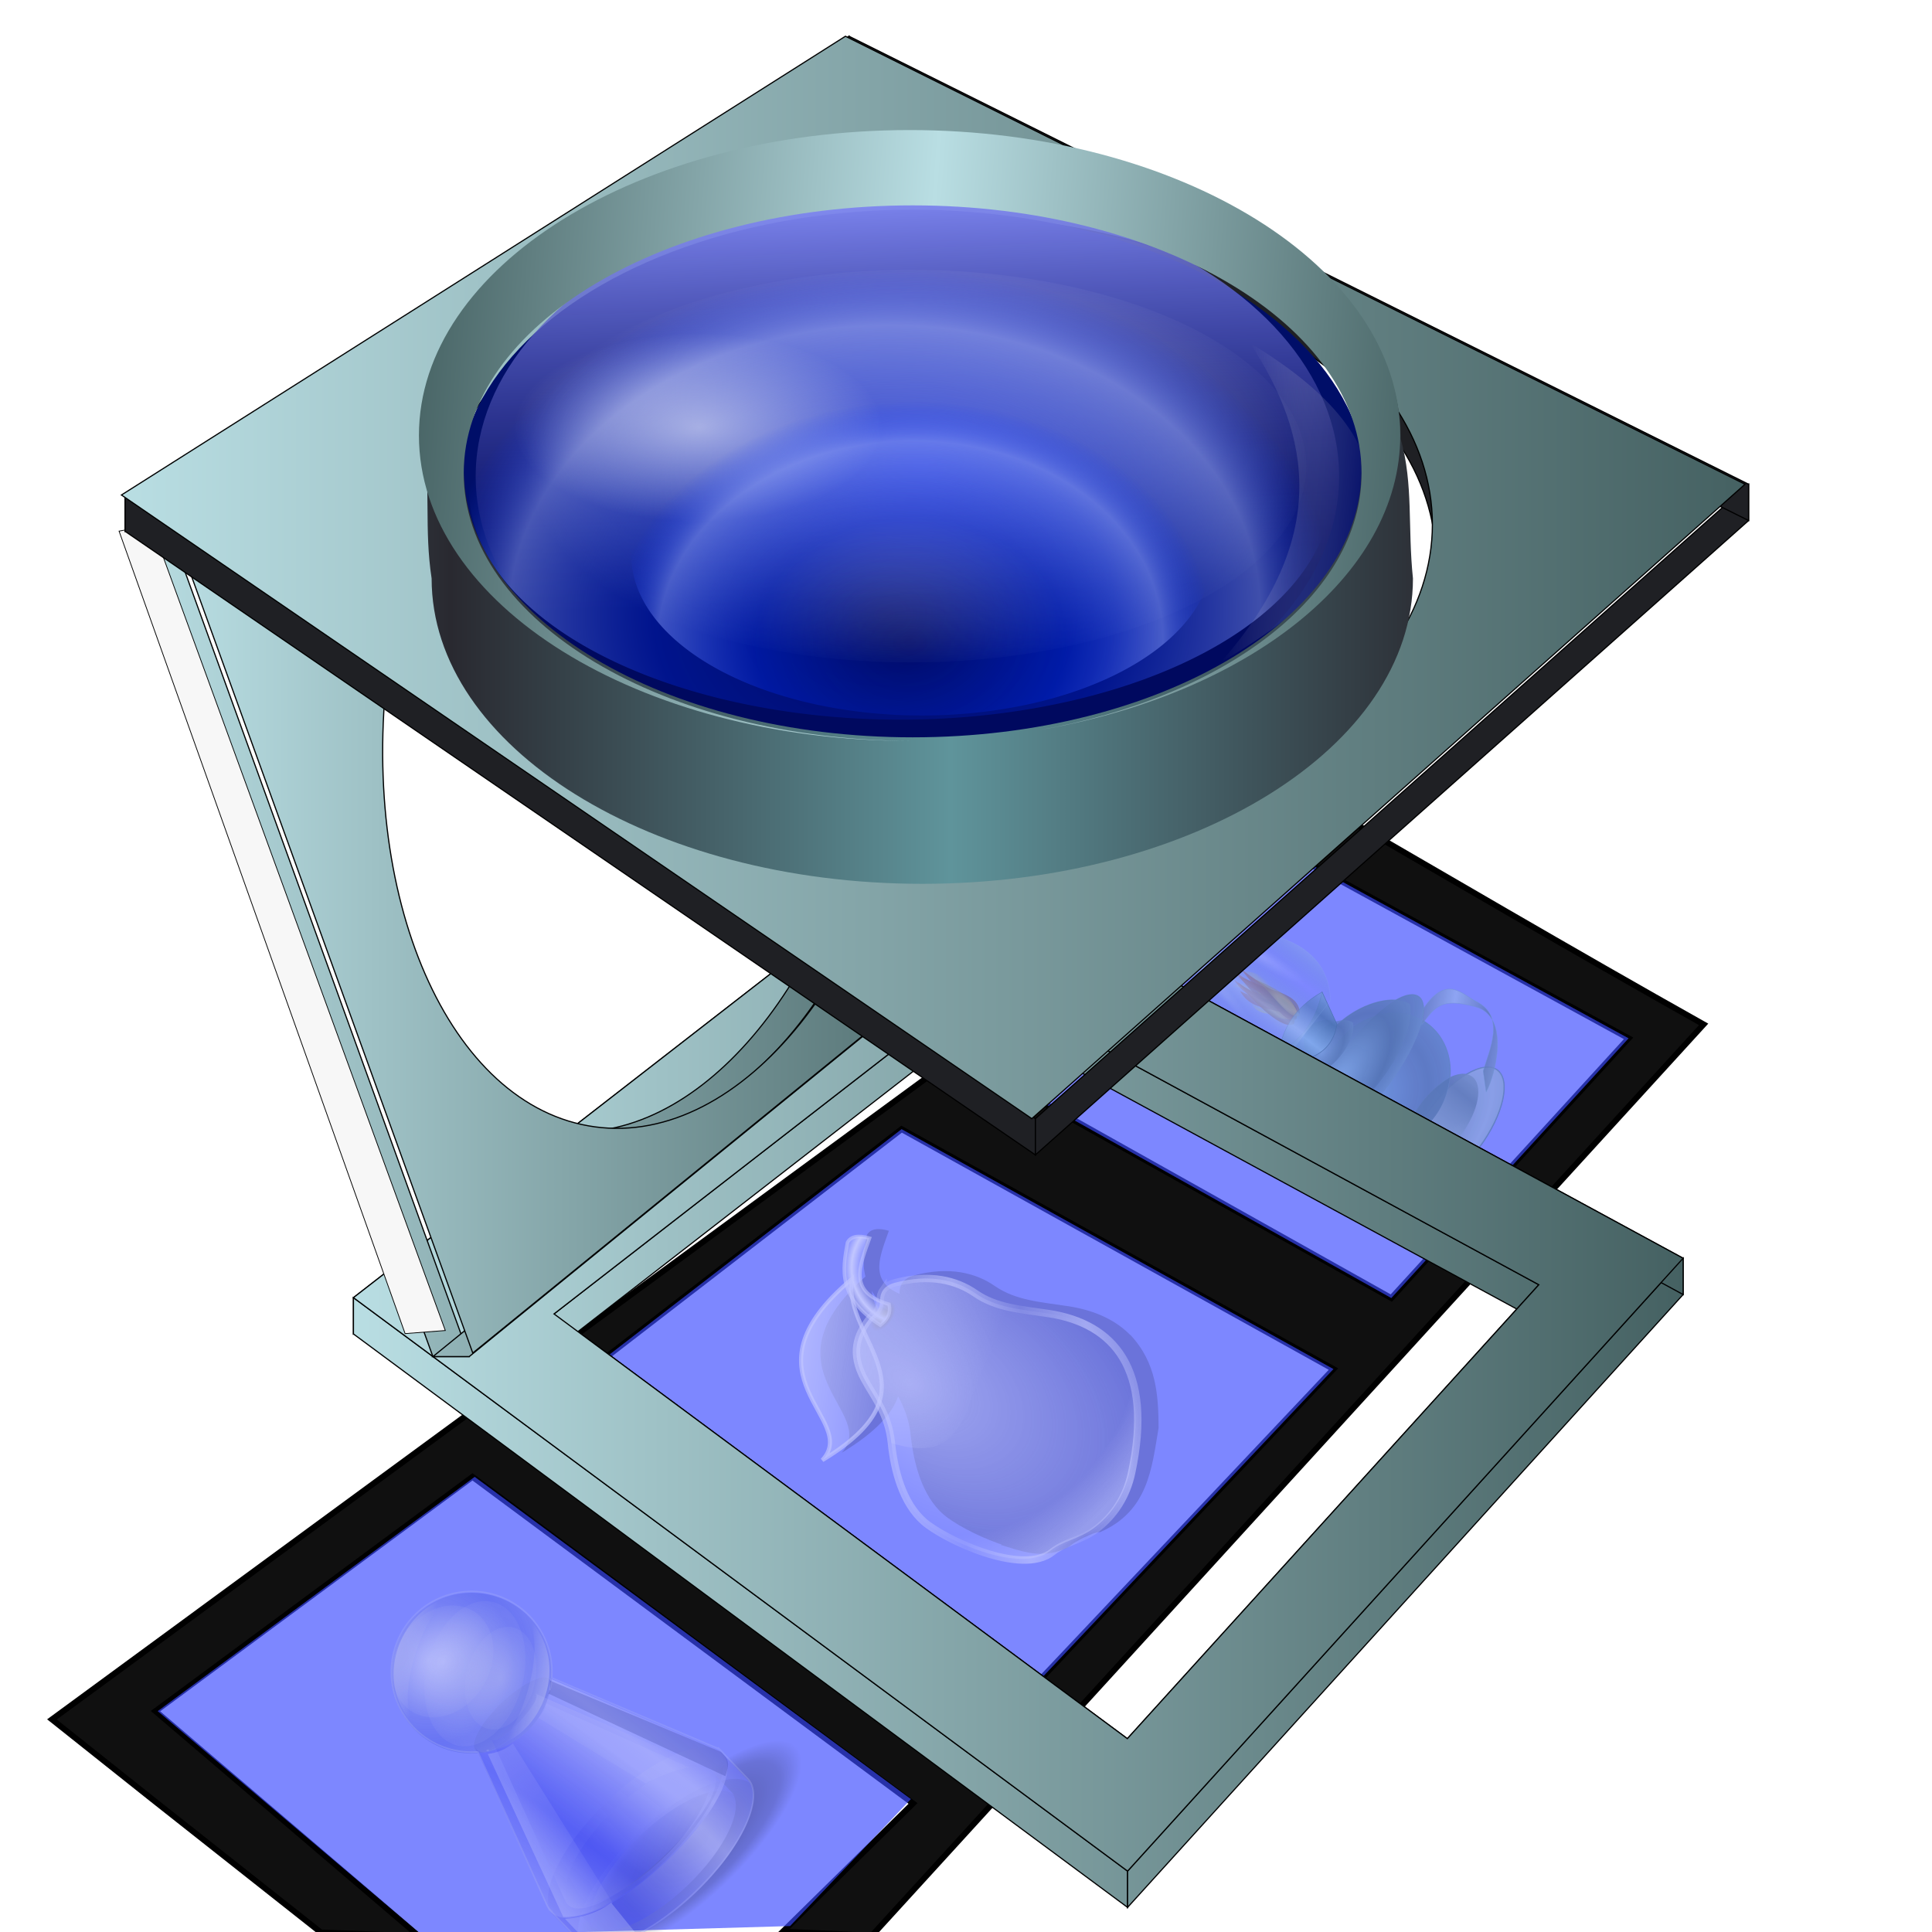 <?xml version="1.0" encoding="UTF-8" standalone="no"?>
<!-- Created with Inkscape (http://www.inkscape.org/) -->
<svg xmlns:dc="http://purl.org/dc/elements/1.1/" xmlns:cc="http://creativecommons.org/ns#" xmlns:rdf="http://www.w3.org/1999/02/22-rdf-syntax-ns#" xmlns:svg="http://www.w3.org/2000/svg" xmlns="http://www.w3.org/2000/svg" xmlns:xlink="http://www.w3.org/1999/xlink" xmlns:sodipodi="http://sodipodi.sourceforge.net/DTD/sodipodi-0.dtd" xmlns:inkscape="http://www.inkscape.org/namespaces/inkscape" width="255" height="255" viewBox="0 0 67.469 67.469" version="1.1" id="svg8" inkscape:version="0.92.5 (2060ec1f9f, 2020-04-08)" sodipodi:docname="roloviewer.svg">
 <defs id="defs2">
  <linearGradient inkscape:collect="always" id="linearGradient2856">
   <stop id="stop2858" stop-color="#b9dee3" stop-opacity="1"/>
   <stop offset="1" id="stop2860" stop-color="#456162" stop-opacity="1"/>
  </linearGradient>
  <linearGradient id="linearGradient2840" inkscape:collect="always">
   <stop id="stop2842" stop-color="#5f949b" stop-opacity="1"/>
   <stop id="stop2844" offset="1" stop-color="#292930" stop-opacity="1"/>
  </linearGradient>
  <linearGradient spreadMethod="reflect" gradientUnits="userSpaceOnUse" y2="563.28" x2="2962.19" y1="563.28" x1="2536.11" id="linearGradient2846" xlink:href="#linearGradient2840" inkscape:collect="always" gradientTransform="matrix(0.041,0,0,0.041,-70.778,224.577)"/>
  <linearGradient spreadMethod="reflect" gradientUnits="userSpaceOnUse" y2="497.16" x2="2951.25" y1="463.58" x1="2509.11" id="linearGradient2854" xlink:href="#linearGradient2856" inkscape:collect="always" gradientTransform="matrix(0.041,0,0,0.041,-70.778,224.577)"/>
  <linearGradient y2="667.51" x2="2570.86" y1="667.51" x1="1186.98" gradientTransform="translate(198.425,-45.79)" gradientUnits="userSpaceOnUse" id="linearGradient2889" xlink:href="#linearGradient2856" inkscape:collect="always"/>
  <linearGradient gradientUnits="userSpaceOnUse" y2="1276.51" x2="1536.01" y1="1276.51" x1="402.45" id="linearGradient2908" xlink:href="#linearGradient2856" inkscape:collect="always"/>
  <linearGradient gradientTransform="translate(3.053,-3.053)" gradientUnits="userSpaceOnUse" y2="1235.3" x2="2576.97" y1="1235.3" x1="1828.06" id="linearGradient3504" xlink:href="#linearGradient2856" inkscape:collect="always"/>
  <linearGradient gradientUnits="userSpaceOnUse" y2="1235.3" x2="2576.97" y1="1235.3" x1="1797.16" id="linearGradient3512" xlink:href="#linearGradient2856" inkscape:collect="always"/>
  <linearGradient inkscape:collect="always" xlink:href="#linearGradient2856" id="linearGradient1152" gradientUnits="userSpaceOnUse" x1="402.45" y1="1276.51" x2="1536.01" y2="1276.51"/>
  <linearGradient inkscape:collect="always" xlink:href="#linearGradient2856" id="linearGradient1154" gradientUnits="userSpaceOnUse" x1="402.45" y1="1276.51" x2="1536.01" y2="1276.51"/>
  <linearGradient inkscape:collect="always" xlink:href="#linearGradient2856" id="linearGradient1156" gradientUnits="userSpaceOnUse" x1="402.45" y1="1276.51" x2="1536.01" y2="1276.51"/>
  <linearGradient inkscape:collect="always" xlink:href="#linearGradient2856" id="linearGradient1158" gradientUnits="userSpaceOnUse" x1="402.45" y1="1276.51" x2="1536.01" y2="1276.51"/>
  <linearGradient inkscape:collect="always" xlink:href="#linearGradient2856" id="linearGradient1160" gradientUnits="userSpaceOnUse" x1="402.45" y1="1276.51" x2="1536.01" y2="1276.51"/>
  <linearGradient inkscape:collect="always" xlink:href="#linearGradient2856" id="linearGradient1162" gradientUnits="userSpaceOnUse" x1="402.45" y1="1276.51" x2="1536.01" y2="1276.51"/>
  <linearGradient inkscape:collect="always" xlink:href="#linearGradient2856" id="linearGradient1164" gradientUnits="userSpaceOnUse" x1="402.45" y1="1276.51" x2="1536.01" y2="1276.51"/>
  <linearGradient inkscape:collect="always" xlink:href="#linearGradient2856" id="linearGradient1166" gradientUnits="userSpaceOnUse" x1="402.45" y1="1276.51" x2="1536.01" y2="1276.51"/>
  <linearGradient inkscape:collect="always" xlink:href="#linearGradient2856" id="linearGradient1168" gradientUnits="userSpaceOnUse" x1="402.45" y1="1276.51" x2="1536.01" y2="1276.51"/>
  <linearGradient inkscape:collect="always" xlink:href="#linearGradient2856" id="linearGradient1170" gradientUnits="userSpaceOnUse" x1="1797.16" y1="1235.3" x2="2576.97" y2="1235.3"/>
  <linearGradient inkscape:collect="always" xlink:href="#linearGradient2856" id="linearGradient1172" gradientUnits="userSpaceOnUse" x1="1797.16" y1="1235.3" x2="2576.97" y2="1235.3"/>
  <linearGradient inkscape:collect="always" xlink:href="#linearGradient2856" id="linearGradient1174" gradientUnits="userSpaceOnUse" x1="1797.16" y1="1235.3" x2="2576.97" y2="1235.3"/>
  <linearGradient inkscape:collect="always" xlink:href="#linearGradient2856" id="linearGradient1176" gradientUnits="userSpaceOnUse" x1="1797.16" y1="1235.3" x2="2576.97" y2="1235.3"/>
  <linearGradient inkscape:collect="always" xlink:href="#linearGradient2856" id="linearGradient1178" gradientUnits="userSpaceOnUse" x1="1797.16" y1="1235.3" x2="2576.97" y2="1235.3"/>
  <linearGradient inkscape:collect="always" xlink:href="#linearGradient2856" id="linearGradient1180" gradientUnits="userSpaceOnUse" x1="1797.16" y1="1235.3" x2="2576.97" y2="1235.3"/>
  <linearGradient inkscape:collect="always" xlink:href="#linearGradient2856" id="linearGradient1182" gradientUnits="userSpaceOnUse" x1="1797.16" y1="1235.3" x2="2576.97" y2="1235.3"/>
  <linearGradient inkscape:collect="always" xlink:href="#linearGradient2856" id="linearGradient1184" gradientUnits="userSpaceOnUse" x1="1797.16" y1="1235.3" x2="2576.97" y2="1235.3"/>
  <linearGradient inkscape:collect="always" xlink:href="#linearGradient2856" id="linearGradient1186" gradientUnits="userSpaceOnUse" x1="1797.16" y1="1235.3" x2="2576.97" y2="1235.3"/>
  <linearGradient inkscape:collect="always" xlink:href="#linearGradient2856" id="linearGradient1188" gradientUnits="userSpaceOnUse" x1="1797.16" y1="1235.3" x2="2576.97" y2="1235.3"/>
  <linearGradient inkscape:collect="always" xlink:href="#linearGradient2856" id="linearGradient1190" gradientUnits="userSpaceOnUse" x1="1797.16" y1="1235.3" x2="2576.97" y2="1235.3"/>
  <linearGradient id="linearGradient991" inkscape:collect="always">
   <stop stop-opacity="0" stop-color="#ffffff" id="stop987"/>
   <stop stop-opacity="0.51" stop-color="#000660" id="stop989" offset="1"/>
  </linearGradient>
  <linearGradient inkscape:collect="always" id="linearGradient1193">
   <stop stop-opacity="0.63" stop-color="#9397ff" id="stop1189"/>
   <stop stop-opacity="0" stop-color="#ffffff" offset="1" id="stop1191"/>
  </linearGradient>
  <linearGradient inkscape:collect="always" id="linearGradient1187">
   <stop stop-opacity="1" stop-color="#8b93ff" id="stop1183"/>
   <stop stop-opacity="0.42" stop-color="#000353" offset="1" id="stop1185"/>
  </linearGradient>
  <linearGradient inkscape:collect="always" id="linearGradient1177">
   <stop stop-opacity="0" stop-color="#002cf4" id="stop1173"/>
   <stop stop-opacity="0.3" stop-color="#012ef8" id="stop1197" offset="0.513"/>
   <stop stop-opacity="0.477" stop-color="#859bff" offset="0.836" id="stop1199"/>
   <stop stop-opacity="0" stop-color="#0331ff" offset="1" id="stop1175"/>
  </linearGradient>
  <linearGradient id="linearGradient3222" inkscape:collect="always">
   <stop stop-opacity="1" stop-color="#ffffff" id="stop3224"/>
   <stop stop-opacity="0" stop-color="#ffffff" id="stop3226" offset="1"/>
  </linearGradient>
  <radialGradient r="36.2" fy="87.06" fx="85.55" cy="87.06" cx="85.55" gradientTransform="matrix(0.283,0,0,0.145,-64.925,263.027)" gradientUnits="userSpaceOnUse" id="radialGradient3511" xlink:href="#linearGradient3222" inkscape:collect="always"/>
  <linearGradient gradientTransform="matrix(0.275,0,0,0.295,8.749,239.087)" y2="155.86" x2="-140.41" y1="75.66" x1="-143.6" gradientUnits="userSpaceOnUse" id="linearGradient2722" xlink:href="#linearGradient1187" inkscape:collect="always"/>
  <radialGradient r="74.34" fy="150.12" fx="-134.05" cy="150.12" cx="-134.05" gradientTransform="matrix(0.295,1.2668661e-8,0,0.154,11.159,254.563)" gradientUnits="userSpaceOnUse" id="radialGradient2724" xlink:href="#linearGradient1193" inkscape:collect="always"/>
  <radialGradient gradientUnits="userSpaceOnUse" gradientTransform="matrix(0.385,-0.006,0.003,0.296,-78.129,245.983)" r="64.821" fy="137.76" fx="122.89" cy="137.76" cx="122.89" id="radialGradient1195" xlink:href="#linearGradient1177" inkscape:collect="always"/>
  <linearGradient gradientTransform="matrix(0.265,0,0,0.265,-61.356,260.082)" gradientUnits="userSpaceOnUse" y2="74.65" x2="218.86" y1="72.01" x1="190.75" id="linearGradient993" xlink:href="#linearGradient991" inkscape:collect="always"/>
  <radialGradient r="64.821" fy="137.76" fx="122.89" cy="137.76" cx="122.89" gradientTransform="matrix(0.259,-0.004,0.002,0.206,-61.079,259.678)" gradientUnits="userSpaceOnUse" id="radialGradient950" xlink:href="#linearGradient1177" inkscape:collect="always"/>
  <linearGradient id="linearGradient1195">
   <stop stop-opacity="0.252" stop-color="#ffffff" id="stop1191-3"/>
   <stop stop-opacity="0.712" stop-color="#ffffff" offset="1" id="stop1193"/>
  </linearGradient>
  <linearGradient inkscape:collect="always" id="linearGradient1183">
   <stop stop-opacity="0" stop-color="#ffffff" id="stop1179"/>
   <stop stop-opacity="0" stop-color="#ffffff" id="stop1187" offset="0.8"/>
   <stop stop-opacity="0.446" stop-color="#ffffff" offset="1" id="stop1181"/>
  </linearGradient>
  <linearGradient id="linearGradient1173">
   <stop stop-opacity="0.5" stop-color="#ffffff" id="stop1169"/>
   <stop stop-opacity="0" stop-color="#ffffff" offset="1" id="stop1171"/>
  </linearGradient>
  <linearGradient id="linearGradient1159" inkscape:collect="always">
   <stop stop-opacity="1" stop-color="#ffffff" id="stop1155"/>
   <stop stop-opacity="0.27" stop-color="#ffffff" id="stop1157" offset="1"/>
  </linearGradient>
  <linearGradient id="linearGradient1153" inkscape:collect="always">
   <stop stop-opacity="0.617" stop-color="#ffffff" id="stop1149"/>
   <stop stop-opacity="0" stop-color="white" id="stop1151" offset="1"/>
  </linearGradient>
  <linearGradient id="linearGradient858" inkscape:collect="always">
   <stop stop-opacity="1" stop-color="#f6ae85" id="stop854"/>
   <stop stop-opacity="0.275" stop-color="#ffffff" offset="0.724" id="stop865"/>
   <stop stop-opacity="1" stop-color="#ffffff" offset="0.872" id="stop863"/>
   <stop stop-opacity="0.225" stop-color="#ffffff" id="stop856" offset="1"/>
  </linearGradient>
  <linearGradient id="linearGradient831" inkscape:collect="always">
   <stop stop-opacity="1" stop-color="#82771d" id="stop827"/>
   <stop stop-opacity="0" stop-color="#82771d" id="stop829" offset="1"/>
  </linearGradient>
  <radialGradient gradientUnits="userSpaceOnUse" gradientTransform="matrix(1.18,-0.105,0.167,1.685,-57.723,-139.696)" r="74.885" fy="146.07" fx="113.62" cy="166.98" cx="122.05" id="radialGradient853" xlink:href="#linearGradient1153" inkscape:collect="always"/>
  <radialGradient gradientUnits="userSpaceOnUse" gradientTransform="matrix(1.041,0,0,0.569,-31.543,14.386)" r="10.02" fy="93.77" fx="140.56" cy="93.77" cx="140.56" id="radialGradient833" xlink:href="#linearGradient831" inkscape:collect="always"/>
  <linearGradient gradientTransform="matrix(0.492,-0.982,-0.982,-0.492,175.279,99.9)" spreadMethod="reflect" gradientUnits="userSpaceOnUse" y2="114.46" x2="4.535" y1="78.3" x1="-16.803" id="linearGradient852" xlink:href="#linearGradient1195" inkscape:collect="always"/>
  <radialGradient gradientUnits="userSpaceOnUse" gradientTransform="matrix(0.881,-2.036,1.932,0.835,-125.051,328.292)" r="17.228" fy="67.58" fx="165.48" cy="67.58" cx="165.48" id="radialGradient860" xlink:href="#linearGradient858" inkscape:collect="always"/>
  <linearGradient gradientTransform="matrix(1.069,0,0,1.069,-17.942,-20.972)" spreadMethod="reflect" gradientUnits="userSpaceOnUse" y2="97.1" x2="124.93" y1="78.37" x1="97.19" id="linearGradient1161" xlink:href="#linearGradient1159" inkscape:collect="always"/>
  <linearGradient gradientTransform="matrix(1.069,0,0,1.069,-17.942,-20.972)" gradientUnits="userSpaceOnUse" y2="141.3" x2="133.5" y1="71.57" x1="106.61" id="linearGradient1167" xlink:href="#linearGradient1173" inkscape:collect="always"/>
  <radialGradient r="74.885" fy="141.53" fx="113.65" cy="162.43" cx="122.08" gradientTransform="matrix(-0.23,1.406,-1.697,-0.257,425.224,-2.619)" gradientUnits="userSpaceOnUse" id="radialGradient1177" xlink:href="#linearGradient1183" inkscape:collect="always"/>
  <filter color-interpolation-filters="sRGB" height="1.041" y="-0.021" width="1.057" x="-0.028" id="filter1242" inkscape:collect="always">
   <feGaussianBlur id="feGaussianBlur1244" stdDeviation="1.863" inkscape:collect="always"/>
  </filter>
  <linearGradient id="linearGradient892" inkscape:collect="always">
   <stop id="stop888" stop-color="#000000" stop-opacity="0.716"/>
   <stop offset="0.806" id="stop896" stop-color="#000000" stop-opacity="0.293"/>
   <stop id="stop890" offset="1" stop-color="#000000" stop-opacity="0"/>
  </linearGradient>
  <linearGradient id="linearGradient863" inkscape:collect="always">
   <stop id="stop859" stop-color="#ffffff" stop-opacity="0.32"/>
   <stop id="stop861" offset="1" stop-color="#ffffff" stop-opacity="0.077"/>
  </linearGradient>
  <linearGradient id="linearGradient995" inkscape:collect="always">
   <stop id="stop991" stop-color="#d8dae8" stop-opacity="0.554"/>
   <stop id="stop993" offset="1" stop-color="#d8dae8" stop-opacity="0.099"/>
  </linearGradient>
  <linearGradient id="linearGradient977" inkscape:collect="always">
   <stop id="stop973" stop-color="#d8dae8" stop-opacity="0.613"/>
   <stop id="stop975" offset="1" stop-color="#d8dae8" stop-opacity="0"/>
  </linearGradient>
  <linearGradient inkscape:collect="always" id="linearGradient969">
   <stop id="stop965" stop-color="#fefefe" stop-opacity="0.698"/>
   <stop offset="1" id="stop967" stop-color="#d8dae8" stop-opacity="0.117"/>
  </linearGradient>
  <linearGradient id="linearGradient951" inkscape:collect="always">
   <stop id="stop947" stop-color="#dee0f2" stop-opacity="0.698"/>
   <stop id="stop949" offset="1" stop-color="#273ad0" stop-opacity="0.464"/>
  </linearGradient>
  <linearGradient id="linearGradient896" inkscape:collect="always">
   <stop id="stop892" stop-color="#141ce4" stop-opacity="0.446"/>
   <stop id="stop894" offset="1" stop-color="#d6d7fb" stop-opacity="0.604"/>
  </linearGradient>
  <linearGradient gradientTransform="translate(-6.586,8.501)" spreadMethod="reflect" gradientUnits="userSpaceOnUse" y2="278.17" x2="47.06" y1="278.25" x1="31.781" id="linearGradient898" xlink:href="#linearGradient896" inkscape:collect="always"/>
  <linearGradient gradientTransform="matrix(1,0,0,-1,-6.586,558.255)" spreadMethod="reflect" y2="278.17" x2="47.06" y1="278.25" x1="31.781" gradientUnits="userSpaceOnUse" id="linearGradient902" xlink:href="#linearGradient896" inkscape:collect="always"/>
  <linearGradient gradientTransform="matrix(1.207,0,0,1.207,-14.952,-48.341)" spreadMethod="reflect" y2="278.17" x2="47.06" y1="278.25" x1="31.781" gradientUnits="userSpaceOnUse" id="linearGradient908" xlink:href="#linearGradient896" inkscape:collect="always"/>
  <linearGradient spreadMethod="reflect" y2="278.17" x2="47.06" y1="278.25" x1="31.781" gradientTransform="matrix(1.207,0,0,-1.207,-14.952,615.097)" gradientUnits="userSpaceOnUse" id="linearGradient910" xlink:href="#linearGradient896" inkscape:collect="always"/>
  <linearGradient gradientTransform="translate(-6.586,8.501)" spreadMethod="reflect" gradientUnits="userSpaceOnUse" y2="258.57" x2="46.33" y1="261.17" x1="33.28" id="linearGradient939" xlink:href="#linearGradient896" inkscape:collect="always"/>
  <linearGradient gradientTransform="matrix(1.189,0,0,1.189,-13.975,-44.28)" spreadMethod="reflect" y2="258.96" x2="47.68" y1="261.17" x1="33.28" gradientUnits="userSpaceOnUse" id="linearGradient943" xlink:href="#linearGradient896" inkscape:collect="always"/>
  <radialGradient gradientTransform="matrix(-0.024,1.051,-1.067,-0.025,287.116,207.486)" spreadMethod="reflect" gradientUnits="userSpaceOnUse" r="12.598" fy="241.06" fx="34.807" cy="241.06" cx="34.807" id="radialGradient953" xlink:href="#linearGradient951" inkscape:collect="always"/>
  <radialGradient gradientUnits="userSpaceOnUse" gradientTransform="matrix(1,0,0,0.801,-4.794,44.254)" r="9.228" fy="243.77" fx="-27.849" cy="243.77" cx="-27.849" id="radialGradient963" xlink:href="#linearGradient969" inkscape:collect="always"/>
  <linearGradient gradientTransform="rotate(-18.775,24.533,262.608)" gradientUnits="userSpaceOnUse" y2="255.19" x2="40.1" y1="259.56" x1="41.33" id="linearGradient979" xlink:href="#linearGradient977" inkscape:collect="always"/>
  <radialGradient gradientUnits="userSpaceOnUse" gradientTransform="matrix(1.276,0,0,0.875,35.913,24.163)" r="8.96" fy="248.34" fx="-46.74" cy="248.34" cx="-46.74" id="radialGradient997" xlink:href="#linearGradient995" inkscape:collect="always"/>
  <linearGradient gradientTransform="rotate(163.217,35.649,245.46)" y2="255.19" x2="40.1" y1="259.56" x1="41.33" gradientUnits="userSpaceOnUse" id="linearGradient1001" xlink:href="#linearGradient977" inkscape:collect="always"/>
  <linearGradient gradientTransform="translate(-5.744,-2.91)" gradientUnits="userSpaceOnUse" y2="272.15" x2="33.849" y1="270.31" x1="26.727" id="linearGradient865" xlink:href="#linearGradient863" inkscape:collect="always"/>
  <radialGradient r="8.96" fy="248.34" fx="-46.74" cy="248.34" cx="-46.74" gradientTransform="matrix(0.902,0,0,0.619,20.098,91.837)" gradientUnits="userSpaceOnUse" id="radialGradient869" xlink:href="#linearGradient995" inkscape:collect="always"/>
  <radialGradient gradientUnits="userSpaceOnUse" gradientTransform="matrix(1,0,0,0.344,-2.068,188.322)" r="22.898" fy="288.81" fx="40.44" cy="288.81" cx="40.44" id="radialGradient894" xlink:href="#linearGradient892" inkscape:collect="always"/>
  <linearGradient id="linearGradient3895">
   <stop id="stop3897" stop-color="#a9d1e0" stop-opacity="0.723"/>
   <stop id="stop3899" offset="1" stop-color="#386172" stop-opacity="0.77"/>
  </linearGradient>
  <linearGradient id="linearGradient3872">
   <stop id="stop3874" stop-color="#84c4dd" stop-opacity="0.676"/>
   <stop id="stop3876" offset="1" stop-color="#25627a" stop-opacity="0.669"/>
  </linearGradient>
  <linearGradient id="linearGradient3851">
   <stop id="stop3853" stop-color="#eefaff" stop-opacity="0.365"/>
   <stop id="stop3855" offset="1" stop-color="#b5dbea" stop-opacity="0"/>
  </linearGradient>
  <linearGradient id="linearGradient3841">
   <stop id="stop3843" stop-color="#b5dbea" stop-opacity="0.622"/>
   <stop id="stop3845" offset="1" stop-color="#317996" stop-opacity="0"/>
  </linearGradient>
  <linearGradient id="linearGradient3789">
   <stop id="stop3791" stop-color="#80bbd3" stop-opacity="0.757"/>
   <stop id="stop3793" offset="1" stop-color="#2e5f73" stop-opacity="0.608"/>
  </linearGradient>
  <linearGradient id="linearGradient3777">
   <stop id="stop3779" stop-color="#74bfde" stop-opacity="0.676"/>
   <stop id="stop3781" offset="1" stop-color="#396b7f" stop-opacity="0.635"/>
  </linearGradient>
  <linearGradient id="linearGradient3757">
   <stop id="stop3759" stop-color="#466e7f" stop-opacity="0.818"/>
   <stop id="stop3761" offset="1" stop-color="#b7d7e4" stop-opacity="0.635"/>
  </linearGradient>
  <radialGradient r="116.14" fy="891.53" fx="562.28" cy="891.53" cx="562.28" spreadMethod="reflect" gradientTransform="matrix(0.093,0.005,-0.002,0.04,-117.116,244.607)" gradientUnits="userSpaceOnUse" id="radialGradient3940" xlink:href="#linearGradient3757" inkscape:collect="always"/>
  <linearGradient y2="889.94" x2="556.44" y1="896.23" x1="677.57" spreadMethod="reflect" gradientUnits="userSpaceOnUse" id="linearGradient3942" xlink:href="#linearGradient3757" inkscape:collect="always" gradientTransform="matrix(0.066,0,0,0.071,-104.069,219.299)"/>
  <radialGradient r="121.14" fy="782.61" fx="568.8" cy="782.61" cx="568.8" spreadMethod="reflect" gradientTransform="matrix(0.064,0,0,0.056,-102.265,230.781)" gradientUnits="userSpaceOnUse" id="radialGradient3944" xlink:href="#linearGradient3777" inkscape:collect="always"/>
  <radialGradient r="138.7" fy="712.34" fx="570.38" cy="712.34" cx="570.38" spreadMethod="reflect" gradientTransform="matrix(0.069,0,0,0.022,-105.769,256.196)" gradientUnits="userSpaceOnUse" id="radialGradient3946" xlink:href="#linearGradient3789" inkscape:collect="always"/>
  <radialGradient r="117.21" fy="710.47" fx="976.76" cy="710.47" cx="976.76" spreadMethod="reflect" gradientTransform="matrix(0.071,0,0,0.033,-135.402,247.764)" gradientUnits="userSpaceOnUse" id="radialGradient3948" xlink:href="#linearGradient3789" inkscape:collect="always"/>
  <radialGradient r="117.21" fy="710.47" fx="976.76" cy="710.47" cx="976.76" spreadMethod="reflect" gradientTransform="matrix(0.029,0,0,0.015,-93.116,257.502)" gradientUnits="userSpaceOnUse" id="radialGradient3950" xlink:href="#linearGradient3789" inkscape:collect="always"/>
  <radialGradient r="117.21" fy="710.47" fx="976.76" cy="710.47" cx="976.76" spreadMethod="reflect" gradientTransform="matrix(0.02,0,0,0.012,-83.834,257.901)" gradientUnits="userSpaceOnUse" id="radialGradient3952" xlink:href="#linearGradient3789" inkscape:collect="always"/>
  <linearGradient y2="666" x2="653.64" y1="664.86" x1="605.79" spreadMethod="reflect" gradientTransform="matrix(0.063,0,0,0.063,-102.783,224.31)" gradientUnits="userSpaceOnUse" id="linearGradient3954" xlink:href="#linearGradient3872" inkscape:collect="always"/>
  <linearGradient y2="352.74" x2="1064.95" y1="352.74" x1="1004.32" spreadMethod="reflect" gradientUnits="userSpaceOnUse" id="linearGradient3958" xlink:href="#linearGradient3841" inkscape:collect="always"/>
  <radialGradient r="14.286" fy="454.57" fx="643.43" cy="454.57" cx="643.43" gradientTransform="matrix(1,0,0,6.46,0,-2481.96)" gradientUnits="userSpaceOnUse" id="radialGradient3960" xlink:href="#linearGradient3851" inkscape:collect="always"/>
  <radialGradient r="24.636" fy="425.14" fx="993.09" cy="425.14" cx="993.09" gradientTransform="matrix(0.429,0.095,-1.025,4.613,1003.29,-1630.672)" gradientUnits="userSpaceOnUse" id="radialGradient3962" xlink:href="#linearGradient3851" inkscape:collect="always"/>
  <linearGradient y2="849.15" x2="854.59" y1="798.09" x1="829.82" spreadMethod="reflect" gradientTransform="matrix(0.071,0,0,0.071,-111.368,220.345)" gradientUnits="userSpaceOnUse" id="linearGradient3964" xlink:href="#linearGradient3895" inkscape:collect="always"/>
  <linearGradient id="linearGradient2800">
   <stop id="stop2802" stop-color="#e5e549" stop-opacity="1"/>
   <stop id="stop2808" offset="0.5" stop-color="#ffdf4c" stop-opacity="1"/>
   <stop offset="1" id="stop2804" stop-color="#957411" stop-opacity="1"/>
  </linearGradient>
  <linearGradient id="linearGradient2760">
   <stop id="stop2762" stop-color="#513617" stop-opacity="1"/>
   <stop offset="1" id="stop2764" stop-color="#b33314" stop-opacity="1"/>
  </linearGradient>
  <linearGradient id="linearGradient5102" inkscape:collect="always">
   <stop id="stop5104" stop-color="#f0eb1c" stop-opacity="0.529"/>
   <stop id="stop5106" offset="1" stop-color="#f0eb1c" stop-opacity="0"/>
  </linearGradient>
  <linearGradient id="linearGradient5122" inkscape:collect="always">
   <stop id="stop5124" stop-color="#f0eb1c" stop-opacity="0.489"/>
   <stop id="stop5126" offset="1" stop-color="#f0eb1c" stop-opacity="0"/>
  </linearGradient>
  <linearGradient id="linearGradient5128" inkscape:collect="always">
   <stop id="stop5130" stop-color="#f0eb1c" stop-opacity="0.258"/>
   <stop id="stop5132" offset="1" stop-color="#f0eb1c" stop-opacity="0"/>
  </linearGradient>
  <radialGradient r="47.666" fy="73.61" fx="-530.43" cy="73.61" cx="-530.43" gradientTransform="matrix(0.014,0.004,-0.017,0.103,-54.18,253.784)" gradientUnits="userSpaceOnUse" id="radialGradient5117" xlink:href="#linearGradient5102" inkscape:collect="always"/>
  <radialGradient r="47.666" fy="73.61" fx="-530.43" cy="73.61" cx="-530.43" gradientTransform="matrix(-0.009,0.002,0.011,0.062,-70.579,256.996)" gradientUnits="userSpaceOnUse" id="radialGradient5119" xlink:href="#linearGradient5122" inkscape:collect="always"/>
  <radialGradient r="47.666" fy="73.61" fx="-530.43" cy="73.61" cx="-530.43" spreadMethod="reflect" gradientTransform="matrix(0.014,-0.004,0.006,0.063,-57.152,251.236)" gradientUnits="userSpaceOnUse" id="radialGradient5121" xlink:href="#linearGradient5102" inkscape:collect="always"/>
  <radialGradient r="108.62" fy="187.28" fx="188.33" cy="187.28" cx="188.33" gradientTransform="matrix(0.017,0,0,0.018,-66.814,258.977)" gradientUnits="userSpaceOnUse" id="radialGradient5123" xlink:href="#linearGradient5128" inkscape:collect="always"/>
  <radialGradient r="11.85" fy="84.84" fx="98.09" cy="84.84" cx="98.09" gradientTransform="matrix(3.788,-0.313,1.054,12.736,-741.191,-865.048)" gradientUnits="userSpaceOnUse" id="radialGradient5125" xlink:href="#linearGradient2760" inkscape:collect="always"/>
  <radialGradient r="11.85" fy="84.84" fx="98.09" cy="84.84" cx="98.09" gradientTransform="matrix(3.788,-0.313,1.054,12.736,-752.26,-860.087)" gradientUnits="userSpaceOnUse" id="radialGradient5127" xlink:href="#linearGradient2760" inkscape:collect="always"/>
  <radialGradient r="10.569" fy="208.66" fx="42.711" cy="208.66" cx="42.711" gradientTransform="matrix(1.766,-0.211,0.599,5.014,-483.31,-842.209)" gradientUnits="userSpaceOnUse" id="radialGradient5129" xlink:href="#linearGradient2800" inkscape:collect="always"/>
  <radialGradient r="11.85" fy="84.84" fx="98.09" cy="84.84" cx="98.09" gradientTransform="matrix(3.788,-0.313,1.054,12.736,-746.035,-825.352)" gradientUnits="userSpaceOnUse" id="radialGradient5131" xlink:href="#linearGradient2760" inkscape:collect="always"/>
  <radialGradient r="13.615" fy="198.62" fx="33.22" cy="198.62" cx="33.22" gradientTransform="matrix(3.255,-0.684,1.993,9.483,-768.081,-1640.045)" gradientUnits="userSpaceOnUse" id="radialGradient5133" xlink:href="#linearGradient2760" inkscape:collect="always"/>
  <radialGradient r="10.569" fy="208.66" fx="42.711" cy="208.66" cx="42.711" gradientTransform="matrix(1.766,-0.211,0.599,5.014,-476.261,-807.45)" gradientUnits="userSpaceOnUse" id="radialGradient5135" xlink:href="#linearGradient2800" inkscape:collect="always"/>
  <radialGradient r="13.615" fy="198.62" fx="33.22" cy="198.62" cx="33.22" gradientTransform="matrix(3.255,-0.684,1.993,9.483,-769.276,-1639.684)" gradientUnits="userSpaceOnUse" id="radialGradient5137" xlink:href="#linearGradient2760" inkscape:collect="always"/>
  <radialGradient r="11.85" fy="84.84" fx="98.09" cy="84.84" cx="98.09" gradientTransform="matrix(3.788,-0.313,1.054,12.736,-644.029,-811.664)" gradientUnits="userSpaceOnUse" id="radialGradient5139" xlink:href="#linearGradient2760" inkscape:collect="always"/>
  <radialGradient r="13.615" fy="198.62" fx="33.22" cy="198.62" cx="33.22" gradientTransform="matrix(-3.255,-0.684,-1.993,9.483,307.41,-1618.351)" gradientUnits="userSpaceOnUse" id="radialGradient5141" xlink:href="#linearGradient2760" inkscape:collect="always"/>
  <radialGradient r="10.569" fy="208.66" fx="42.711" cy="208.66" cx="42.711" gradientTransform="matrix(1.766,-0.211,0.599,5.014,-394.259,-785.609)" gradientUnits="userSpaceOnUse" id="radialGradient5143" xlink:href="#linearGradient2800" inkscape:collect="always"/>
  <linearGradient inkscape:collect="always" xlink:href="#linearGradient3872" id="linearGradient2119" gradientUnits="userSpaceOnUse" gradientTransform="matrix(0.063,0,0,0.063,-102.783,224.31)" x1="605.79" y1="664.86" x2="653.64" y2="666" spreadMethod="reflect"/>
 </defs>
 <sodipodi:namedview id="base" pagecolor="#ff0000" bordercolor="#666666" borderopacity="1.0" inkscape:pageopacity="0" inkscape:pageshadow="2" inkscape:zoom="3.454902" inkscape:cx="127.5" inkscape:cy="127.5" inkscape:document-units="mm" inkscape:current-layer="layer1" showgrid="false" units="px" inkscape:snap-to-guides="false" inkscape:snap-grids="false" inkscape:snap-others="false" inkscape:object-nodes="false" inkscape:snap-nodes="false" inkscape:snap-global="false" inkscape:window-width="1920" inkscape:window-height="1056" inkscape:window-x="0" inkscape:window-y="0" inkscape:window-maximized="1"/>
 <g inkscape:label="Layer 1" inkscape:groupmode="layer" id="layer1" transform="translate(0,-229.531)">
  <path d="m 45.722,257.371 -43.908,32.205 3.467,2.758 5.925,4.681 3.434,0.135 -9.21,-7.863 11.07,-8.182 15.385,11.406 -4.545,4.474 3.106,0.142 29.047,-31.823 c -4.619,-2.594 -9.186,-5.279 -13.771,-7.932 z m -0.377,2.115 11.528,6.305 -8.286,9.071 -13.779,-7.727 z m -13.86,9.477 15.082,8.378 -11.306,11.973 -15.378,-11.399 z" id="path1508" inkscape:connector-curvature="0" sodipodi:nodetypes="cccccccccccccccccccccc" stroke-opacity="1" fill="#000000" stroke="#000000" stroke-linejoin="miter" fill-opacity="0.937" stroke-linecap="butt" stroke-width="0.205"/>
  <path sodipodi:nodetypes="ccccc" inkscape:connector-curvature="0" id="path1504" d="m 34.808,267.135 10.537,-7.649 11.528,6.305 -8.286,9.071 z" opacity="1" stroke-dasharray="none" stroke-opacity="1" fill="#3b4bff" fill-rule="nonzero" stroke="none" stroke-linejoin="miter" fill-opacity="0.662" stroke-linecap="round" stroke-width="0.021" stroke-dashoffset="0" stroke-miterlimit="4"/>
  <path d="m 19.882,277.915 11.603,-8.952 15.082,8.378 -11.307,11.973 z" id="rect1501" inkscape:connector-curvature="0" sodipodi:nodetypes="ccccc" opacity="1" stroke-dasharray="none" stroke-opacity="1" fill="#3b4bff" fill-rule="nonzero" stroke="none" stroke-linejoin="miter" fill-opacity="0.662" stroke-linecap="round" stroke-width="0.021" stroke-dashoffset="0" stroke-miterlimit="4"/>
  <path sodipodi:nodetypes="cccccc" inkscape:connector-curvature="0" id="path1506" d="m 5.507,289.287 11.07,-8.182 15.232,11.253 -4.218,4.435 -12.788,0.365 z" opacity="1" stroke-dasharray="none" stroke-opacity="1" fill="#3b4bff" fill-rule="nonzero" stroke="none" stroke-linejoin="miter" fill-opacity="0.662" stroke-linecap="round" stroke-width="0.021" stroke-dashoffset="0" stroke-miterlimit="4"/>
  <g id="g2249" transform="matrix(0.188,-0.257,0.257,0.188,-10.58,199.211)" opacity="0.541">
   <path d="m -63.064,255.429 c 2.853,3.856 -0.591,5.079 0.021,7.618 -1.357,-2.304 0.837,-4.943 -0.021,-7.618 z" id="path2864" sodipodi:nodetypes="ccc" inkscape:connector-curvature="0" fill="url(#radialGradient5117)" fill-rule="evenodd" stroke="none" fill-opacity="1" stroke-width="0.048"/>
   <path sodipodi:nodetypes="ccc" id="path2874" d="m -64.468,257.978 c -1.962,2.302 0.406,3.032 -0.015,4.548 0.933,-1.375 -0.576,-2.951 0.015,-4.548 z" inkscape:connector-curvature="0" fill="url(#radialGradient5119)" fill-rule="evenodd" stroke="none" fill-opacity="1" stroke-width="0.048"/>
   <path d="m -64.702,256.053 c 2.398,1.354 0.319,3.051 1.07,4.312 -1.206,-0.911 -0.139,-3.046 -1.07,-4.312 z" id="path2878" sodipodi:nodetypes="ccc" inkscape:connector-curvature="0" fill="url(#radialGradient5121)" fill-rule="evenodd" stroke="none" fill-opacity="1" stroke-width="0.048"/>
   <ellipse ry="1.899" rx="1.796" cy="262.31" cx="-63.66" id="path2860" fill="url(#radialGradient5123)" stroke="none" fill-opacity="1" stroke-width="0.019"/>
   <g id="g6248" transform="matrix(0.036,0,0,0.048,-53.211,252.169)">
    <path sodipodi:nodetypes="ccc" id="path1873" d="m -262.231,71.282 c -2.929,115.067 28.217,151.016 -11.371,165.618 -39.058,-7.446 -10.897,-107.412 11.371,-165.618 z" inkscape:connector-curvature="0" opacity="0.8" fill="url(#radialGradient5125)" fill-rule="evenodd" stroke="none" fill-opacity="1"/>
    <path d="m -284.671,81.16 c -2.929,115.067 39.588,146.099 0,160.7 -39.058,-7.446 -22.268,-102.495 0,-160.7 z" id="path6104" sodipodi:nodetypes="ccc" inkscape:connector-curvature="0" opacity="0.8" fill="url(#radialGradient5127)" fill-rule="evenodd" stroke="none" fill-opacity="1"/>
    <path sodipodi:nodetypes="ccc" id="path6109" d="m -286.792,126.869 c 5.67,56.604 39.441,97.021 9.739,110.055 -25.476,-37.092 -33.096,-25.47 -9.739,-110.055 z" inkscape:connector-curvature="0" opacity="0.714" fill="url(#radialGradient5129)" fill-rule="evenodd" stroke="none" fill-opacity="1"/>
   </g>
   <g id="g6234" transform="matrix(0.036,0,0,0.048,-53.995,250.602)">
    <path sodipodi:nodetypes="ccc" id="path2780" d="m -278.445,115.895 c -2.929,115.067 39.588,146.099 0,160.7 -39.058,-7.446 -22.268,-102.495 0,-160.7 z" inkscape:connector-curvature="0" opacity="0.8" fill="url(#radialGradient5131)" fill-rule="evenodd" stroke="none" fill-opacity="1"/>
    <path sodipodi:nodetypes="ccc" id="path2784" d="m -278.692,106.36 c -10.986,75.48 74.743,128.073 11.687,163.622 2.883,-50.645 -44.436,-109.568 -11.687,-163.622 z" inkscape:connector-curvature="0" opacity="0.704" fill="url(#radialGradient5133)" fill-rule="evenodd" stroke="none" fill-opacity="1"/>
    <path sodipodi:nodetypes="ccc" id="path6113" d="m -287.733,153.945 c 5.67,56.604 47.431,104.704 17.73,117.738 -25.476,-37.092 -41.086,-33.153 -17.73,-117.738 z" inkscape:connector-curvature="0" opacity="0.45" fill="url(#radialGradient5135)" fill-rule="evenodd" stroke="none" fill-opacity="1"/>
    <path sodipodi:nodetypes="ccc" id="path3910" d="m -296.175,132.537 c 13.6,70.256 91.031,102.258 27.975,137.807 2.883,-50.645 -60.725,-83.753 -27.975,-137.807 z" inkscape:connector-curvature="0" opacity="0.704" fill="url(#radialGradient5137)" fill-rule="evenodd" stroke="none" fill-opacity="1"/>
   </g>
   <g id="g6259" transform="matrix(-0.036,0,0,0.048,-69.784,249.74)">
    <path sodipodi:nodetypes="ccc" id="path2776" d="m -176.44,129.583 c -2.929,115.067 39.588,146.099 0,160.7 -39.058,-7.446 -22.268,-102.495 0,-160.7 z" inkscape:connector-curvature="0" opacity="0.8" fill="url(#radialGradient5139)" fill-rule="evenodd" stroke="none" fill-opacity="1"/>
    <path d="m -182.287,112.996 c 10.986,75.48 -74.436,143.132 -11.38,178.681 -2.883,-50.645 44.129,-124.627 11.38,-178.681 z" id="path2794" sodipodi:nodetypes="ccc" inkscape:connector-curvature="0" opacity="0.704" fill="url(#radialGradient5141)" fill-rule="evenodd" stroke="none" fill-opacity="1"/>
    <path d="m -198.97,164.108 c 5.67,56.604 40.67,116.382 10.969,129.417 -25.476,-37.092 -34.325,-44.831 -10.969,-129.417 z" id="path6111" sodipodi:nodetypes="ccc" inkscape:connector-curvature="0" opacity="0.524" fill="url(#radialGradient5143)" fill-rule="evenodd" stroke="none" fill-opacity="1"/>
   </g>
   <path inkscape:connector-curvature="0" id="path3812" d="m -63.315,267.585 c -3.596,0.013 -6.67,1.892 -7.714,3.833 -1.037,0.493 -1.644,1.089 -1.644,1.73 0,0.69 0.704,1.327 1.889,1.84 -0.024,0.215 -0.037,0.434 -0.037,0.655 0,2.325 1.361,4.374 3.425,5.576 -0.641,0.358 -1.098,0.793 -1.298,1.276 -1.347,0.613 -2.175,1.443 -2.175,2.356 0,1.889 3.544,3.42 7.914,3.42 4.37,0 7.914,-1.531 7.914,-3.42 0,-0.956 -0.909,-1.821 -2.371,-2.442 -0.228,-0.471 -0.7,-0.897 -1.351,-1.243 2.014,-1.209 3.334,-3.232 3.334,-5.523 0,-0.224 -0.013,-0.445 -0.037,-0.663 1.17,-0.512 1.862,-1.146 1.862,-1.831 0,-0.672 -0.667,-1.294 -1.796,-1.801 -1.218,-1.917 -4.407,-3.775 -7.914,-3.762 z" stroke-dasharray="none" stroke-opacity="0.693" fill="#2e5f73" stroke="#417288" stroke-linejoin="round" fill-opacity="0.524" stroke-linecap="round" stroke-width="0.136" stroke-dashoffset="0" stroke-miterlimit="4"/>
   <ellipse ry="3.421" rx="7.913" cy="284.85" cx="-62.906" id="path2987" stroke-dasharray="none" stroke-opacity="0.693" fill="url(#radialGradient3940)" stroke="#417288" stroke-linejoin="round" fill-opacity="1" stroke-linecap="round" stroke-width="0.136" stroke-dashoffset="0" stroke-miterlimit="4"/>
   <ellipse ry="2.797" rx="5.775" cy="283.05" cx="-62.985" id="path3765" fill="url(#linearGradient3942)" stroke="none" fill-opacity="1" stroke-width="0.068"/>
   <ellipse ry="6.703" rx="7.695" cy="275.64" cx="-63.08" id="path3775" fill="url(#radialGradient3944)" stroke="none" fill-opacity="1" stroke-width="0.067"/>
   <ellipse ry="3.082" rx="9.534" cy="273.15" cx="-63.09" id="path3787" fill="url(#radialGradient3946)" stroke="none" fill-opacity="1" stroke-width="0.07"/>
   <path sodipodi:nodetypes="cscc" inkscape:connector-curvature="0" id="path3799" d="m -71.36,272.809 c -0.032,-2.315 3.63,-5.208 8.095,-5.225 4.447,-0.017 8.379,2.975 8.437,5.28 -2.975,3.164 -13.54,3.147 -16.532,-0.055 z" fill="url(#radialGradient3948)" stroke="none" fill-opacity="1" stroke-width="0.071"/>
   <path sodipodi:nodetypes="ccc" inkscape:connector-curvature="0" id="path3833" d="m -67.354,281.177 c 3.042,1.68 5.892,1.446 8.617,-0.04 -2.774,-1.092 -5.632,-1.244 -8.617,0.04 z" fill="#2e5f73" stroke="none" fill-opacity="0.524" stroke-width="0.071"/>
   <path d="m -66.91,268.969 c -0.013,-1.06 1.485,-2.385 3.312,-2.392 1.82,-0.008 3.429,1.362 3.452,2.418 -1.217,1.449 -5.54,1.441 -6.765,-0.025 z" id="path3835" inkscape:connector-curvature="0" sodipodi:nodetypes="cscc" fill="url(#radialGradient3950)" stroke="none" fill-opacity="1" stroke-width="0.071"/>
   <path sodipodi:nodetypes="cscc" inkscape:connector-curvature="0" id="path3880" d="m -65.903,267.387 c -0.009,-0.877 1.016,-1.973 2.267,-1.979 1.245,-0.006 2.346,1.127 2.362,2 -0.833,1.198 -3.791,1.192 -4.629,-0.021 z" fill="url(#radialGradient3952)" stroke="none" fill-opacity="1" stroke-width="0.071"/>
   <path sodipodi:nodetypes="ccccc" inkscape:connector-curvature="0" id="path3870" d="m -65.848,267.606 c 1.553,0.915 3.047,0.823 4.504,0.108 l 1.91,-3.419 c -3.167,1.402 -5.805,1.222 -8.108,0.036 z" stroke-opacity="0.608" fill="url(#linearGradient2119)" stroke="#1e5869" stroke-linejoin="miter" fill-opacity="1" stroke-linecap="butt" stroke-width="0.063"/>
   <path d="m -65.848,267.606 c 1.553,0.915 3.047,0.823 4.504,0.108 l 1.91,-3.419 c -3.226,-1.467 -5.852,-1.053 -8.108,0.036 z" id="path3884" inkscape:connector-curvature="0" sodipodi:nodetypes="ccccc" stroke-opacity="0.608" fill="url(#linearGradient3954)" stroke="#1e5869" stroke-linejoin="miter" fill-opacity="1" stroke-linecap="butt" stroke-width="0.063"/>
   <g transform="matrix(0.071,0,0,0.071,-135.587,221.922)" id="g3886">
    <path d="m 974.177,612.818 95.635,1.984 c 44.498,-35.231 49.215,-83.593 24.603,-140.873 -59.71,-138.969 -39.32,-116.782 -49.206,-244.738 l -72.222,1.587 c 1.651,130.917 23.609,117.312 -25.397,247.913 -17.987,47.935 -19.885,98.82 26.587,134.127 z" id="path3839" inkscape:connector-curvature="0" sodipodi:nodetypes="ccsccsc" stroke-opacity="0.165" fill="url(#linearGradient3958)" stroke="#a2d7e1" stroke-linejoin="miter" fill-opacity="1" stroke-linecap="butt" stroke-width="1"/>
    <ellipse ry="92.29" rx="14.286" cy="454.57" cx="643.43" id="path3849" transform="rotate(-4.801,1131.447,-4509.233)" fill="url(#radialGradient3960)" stroke="none" fill-opacity="1"/>
    <path d="m 1000.572,300 c 5.065,0 8.603,4.078 7.932,9.143 -2.656,79.609 -12.828,156.963 -30.721,232 -1.185,4.97 -5.288,9.143 -10.354,9.143 -5.065,0 -9.026,-4.152 -7.932,-9.143 16.812,-76.676 29.09,-153.806 30.721,-232 C 990.324,304.035 995.506,300 1000.572,300 Z" id="rect3859" inkscape:connector-curvature="0" sodipodi:nodetypes="scsssss" fill="url(#radialGradient3962)" stroke="none" fill-opacity="1"/>
   </g>
   <path sodipodi:nodetypes="ccsccsc" inkscape:connector-curvature="0" id="path3893" d="m -57.65,285.284 1.651,-1.613 c 2.343,-0.851 6.3,-1.507 5.702,-5.139 -0.291,-1.768 0.5,-4.302 -3.976,-4.201 l -1.576,0.9 c 2.382,0.023 3.594,-0.091 5.027,3.564 1.484,3.785 -4.864,6.243 -6.827,6.49 z" stroke-opacity="0.509" fill="url(#linearGradient3964)" stroke="#629eb0" stroke-linejoin="miter" fill-opacity="1" stroke-linecap="butt" stroke-width="0.071"/>
  </g>
  <g id="g2954" transform="matrix(0.041,0,0,0.041,-4.178,224.701)">
   <g id="g2956" stroke-opacity="1" fill="url(#linearGradient1168)" fill-rule="evenodd" stroke="#000000" stroke-linejoin="miter" fill-opacity="1" stroke-linecap="butt" stroke-width="1">
    <path id="path2958" d="M 894.446,841.497 402.946,1223.091 v 30.9 L 894.446,872.397 Z" inkscape:connector-curvature="0" fill="url(#linearGradient1152)"/>
    <path id="path2960" d="m 402.946,1223.091 659.375,488.437 v 30.9 L 402.946,1253.991 Z" inkscape:connector-curvature="0" fill="url(#linearGradient1154)"/>
    <path id="path2962" d="m 1062.321,1711.528 473.188,-522 v 30.9 l -473.188,522 z" inkscape:connector-curvature="0" fill="url(#linearGradient1156)"/>
    <path id="path2964" d="M 1535.509,1189.528 894.446,841.497 v 30.9 L 1535.509,1220.428 Z" inkscape:connector-curvature="0" fill="url(#linearGradient1158)"/>
    <path id="path2966" d="m 937.79,954.341 474.812,257.75 v 30.9 L 937.79,985.241 Z" inkscape:connector-curvature="0" fill="url(#linearGradient1160)"/>
    <path id="path2968" d="m 1412.603,1212.091 -350.469,386.625 v 30.9 l 350.469,-386.625 z" inkscape:connector-curvature="0" fill="url(#linearGradient1162)"/>
    <path id="path2970" d="M 1062.134,1598.716 573.79,1236.934 v 30.9 l 488.344,361.781 z" inkscape:connector-curvature="0" fill="url(#linearGradient1164)"/>
    <path id="path2972" d="m 573.79,1236.934 364,-282.594 v 30.9 l -364,282.594 z" inkscape:connector-curvature="0" fill="url(#linearGradient1166)"/>
   </g>
   <path d="m 894.446,841.497 -491.5,381.594 659.375,488.437 473.188,-522 z m 43.344,112.844 474.812,257.75 -350.469,386.625 -488.344,-361.781 z" id="path2896" inkscape:connector-curvature="0" stroke-opacity="1" fill="url(#linearGradient2908)" fill-rule="evenodd" stroke="#000000" stroke-linejoin="miter" fill-opacity="1" stroke-linecap="butt" stroke-width="1"/>
  </g>
  <g id="g3514" transform="matrix(0.041,0,0,0.041,-69.1,203.73)">
   <g id="g3414" stroke-opacity="1" fill="url(#linearGradient3512)" fill-rule="evenodd" stroke="#000000" stroke-linejoin="miter" fill-opacity="1" stroke-linecap="butt" stroke-width="1">
    <path id="path3416" d="m 2439.091,685.816 -610.531,390.75 h -30.9 l 610.531,-390.75 z" inkscape:connector-curvature="0" fill="url(#linearGradient1170)" fill-opacity="1"/>
    <path id="path3418" d="m 1828.56,1076.566 256.438,708.219 h -30.9 l -256.438,-708.219 z" inkscape:connector-curvature="0" fill="url(#linearGradient1172)" fill-opacity="1"/>
    <path id="path3420" d="m 2084.997,1784.784 491.469,-399.906 h -30.9 l -491.469,399.906 z" inkscape:connector-curvature="0" fill="url(#linearGradient1174)" fill-opacity="1"/>
    <path id="path3422" d="m 2576.466,1384.878 -137.375,-699.062 h -30.9 l 137.375,699.062 z" inkscape:connector-curvature="0" fill="url(#linearGradient1176)" fill-opacity="1"/>
    <path id="path3424" d="m 2268.779,849.722 c 0.523,-0.006 1.047,-0.009 1.571,-0.009 h -30.9 c -0.524,0 -1.048,0.003 -1.571,0.009 z" inkscape:connector-curvature="0" fill="url(#linearGradient1178)" fill-opacity="1"/>
    <path id="path3426" d="m 2270.35,849.713 c 6.264,0 12.557,0.411 18.835,1.259 h -30.9 c -6.279,-0.848 -12.572,-1.259 -18.835,-1.259 z" inkscape:connector-curvature="0" fill="url(#linearGradient1180)" fill-opacity="1"/>
    <path id="path3428" d="m 2289.185,850.972 c 124.41,16.796 202.96,196.464 175.344,401.031 h -30.9 c 27.617,-204.567 -50.934,-384.236 -175.344,-401.031 z" inkscape:connector-curvature="0" fill="url(#linearGradient1182)" fill-opacity="1"/>
    <path id="path3430" d="m 2464.529,1252.003 c -26.221,194.232 -138.774,341.421 -256.571,341.421 h -30.9 c 117.796,0 230.349,-147.189 256.571,-341.421 z" inkscape:connector-curvature="0" fill="url(#linearGradient1184)" fill-opacity="1"/>
    <path id="path3432" d="m 2207.958,1593.425 c -6.268,0 -12.55,-0.417 -18.836,-1.265 h -30.9 c 6.285,0.849 12.568,1.265 18.836,1.265 z" inkscape:connector-curvature="0" fill="url(#linearGradient1186)" fill-opacity="1"/>
    <path id="path3434" d="m 2189.122,1592.159 c -124.41,-16.795 -202.96,-196.464 -175.344,-401.031 h -30.9 c -27.617,204.567 50.934,384.236 175.344,401.031 z" inkscape:connector-curvature="0" fill="url(#linearGradient1188)" fill-opacity="1"/>
    <path id="path3436" d="m 2013.779,1191.128 c 26.106,-193.38 137.768,-340.121 255,-341.406 h -30.9 c -117.233,1.285 -228.894,148.027 -255,341.406 z" inkscape:connector-curvature="0" fill="url(#linearGradient1190)" fill-opacity="1"/>
   </g>
   <path id="path2891" d="m 2442.144,682.763 -610.531,390.75 256.438,708.219 491.469,-399.906 z m -170.312,163.906 c 6.782,-0.074 13.602,0.332 20.406,1.25 124.41,16.796 202.96,196.464 175.344,401.031 -27.617,204.567 -150.996,356.952 -275.406,340.156 -124.41,-16.795 -202.96,-196.464 -175.344,-401.031 26.106,-193.38 137.768,-340.121 255,-341.406 z" inkscape:connector-curvature="0" stroke-opacity="1" fill="url(#linearGradient3504)" fill-rule="evenodd" stroke="#000000" stroke-linejoin="miter" fill-opacity="1" stroke-linecap="butt" stroke-width="1"/>
  </g>
  <path d="m 14.147,276.103 1.404,-0.108 -10.259,-28.132 -1.134,0.216 z" id="path1284" inkscape:connector-curvature="0" stroke-opacity="1" stroke-dasharray="none" fill="#f7f7f7" stroke="#000000" stroke-linejoin="miter" fill-opacity="1" stroke-linecap="butt" stroke-width="0.027" stroke-miterlimit="4"/>
  <g id="g2877" transform="matrix(0.041,0,0,0.041,-52.581,224.206)">
   <g transform="translate(1227.18)" id="g1931" stroke-opacity="1" fill="#1f2024" fill-rule="evenodd" stroke="#000000" stroke-linejoin="miter" fill-opacity="1" stroke-linecap="butt" stroke-width="1">
    <path id="path1933" d="M 778.434,160.748 161.778,551.498 v 30.9 L 778.434,191.648 Z" inkscape:connector-curvature="0"/>
    <path id="path1935" d="M 161.778,551.498 937.184,1082.685 v 30.9 L 161.778,582.398 Z" inkscape:connector-curvature="0"/>
    <path id="path1937" d="M 937.184,1082.685 1544.653,542.341 v 30.9 L 937.184,1113.585 Z" inkscape:connector-curvature="0"/>
    <path id="path1939" d="M 1544.653,542.341 778.434,160.748 v 30.9 l 766.219,381.594 z" inkscape:connector-curvature="0"/>
    <path id="path1941" d="m 855.84,313.529 c 233.246,1e-5 422.531,117.826 422.531,263 v 30.9 c 0,-145.174 -189.285,-263 -422.531,-263 z" inkscape:connector-curvature="0"/>
    <path id="path1943" d="m 1278.371,576.529 c 0,145.174 -189.285,263 -422.531,263 v 30.9 c 233.246,0 422.531,-117.826 422.531,-263 z" inkscape:connector-curvature="0"/>
    <path id="path1946" d="m 855.84,839.529 c -233.246,0 -422.562,-117.826 -422.562,-263 v 30.9 c 0,145.174 189.316,263 422.562,263 z" inkscape:connector-curvature="0"/>
    <path id="path1949" d="m 433.278,576.529 c 2e-5,-145.174 189.316,-263 422.562,-263 v 30.9 c -233.246,0 -422.562,117.826 -422.562,263 z" inkscape:connector-curvature="0"/>
   </g>
   <path d="m 2002.561,160.748 -616.656,390.75 775.406,531.187 607.469,-540.344 z m 77.406,152.781 c 233.246,1e-5 422.531,117.826 422.531,263 0,145.174 -189.285,263 -422.531,263 -233.246,0 -422.562,-117.826 -422.562,-263 10e-5,-145.174 189.316,-263 422.562,-263 z" id="path1894" inkscape:connector-curvature="0" stroke-opacity="1" fill="url(#linearGradient2889)" fill-rule="evenodd" stroke="#000000" stroke-linejoin="miter" fill-opacity="1" stroke-linecap="butt" stroke-width="1"/>
  </g>
  <g id="g1499" transform="matrix(0.629,0,0,0.629,50.011,71.072)">
   <ellipse stroke-miterlimit="4" ry="15.396" rx="25.21" cy="278.96" cx="-28.837" id="path2396" stroke-dasharray="none" stroke-opacity="1" fill="#000e68" stroke="none" stroke-linejoin="round" fill-opacity="1" stroke-linecap="round" stroke-width="0.387"/>
   <ellipse stroke-miterlimit="4" ry="15.765" rx="23.969" cy="278.37" cx="-29.13" id="path3178" stroke-dasharray="none" stroke-opacity="1" fill="url(#linearGradient2722)" stroke="none" stroke-linejoin="round" fill-opacity="1" stroke-linecap="round" stroke-width="0.399"/>
   <ellipse stroke-miterlimit="4" ry="10.898" rx="21.958" cy="277.8" cx="-28.939" id="path3188" stroke-dasharray="none" stroke-opacity="1" fill="url(#radialGradient2724)" stroke="none" stroke-linejoin="round" fill-opacity="1" stroke-linecap="round" stroke-width="0.405"/>
   <path stroke-miterlimit="4" d="m -5.563,279.063 a 23.955,12.814 0 0 1 -23.955,12.814 23.955,12.814 0 0 1 -23.955,-12.814 23.955,12.814 0 0 1 23.955,-12.814 23.955,12.814 0 0 1 23.955,12.814 z" id="path3168" inkscape:connector-curvature="0" stroke-dasharray="none" stroke-opacity="1" fill="url(#radialGradient1195)" stroke="none" stroke-linejoin="round" fill-opacity="1" stroke-linecap="round" stroke-width="0.542"/>
   <ellipse stroke-miterlimit="4" id="path3220" cx="-40.754" cy="275.66" rx="10.184" ry="5.21" opacity="0.5" stroke-dasharray="none" stroke-opacity="1" fill="url(#radialGradient3511)" stroke="none" stroke-linejoin="round" fill-opacity="1" stroke-linecap="round" stroke-width="0.085"/>
   <path sodipodi:nodetypes="ccc" inkscape:connector-curvature="0" id="path985" d="m -10.109,270.969 c 9.118,5.486 9.15,11.415 -1.633,17.73 6.044,-6.859 5.06,-12.519 1.633,-17.73 z" stroke-opacity="1" fill="url(#linearGradient993)" stroke="none" stroke-linejoin="miter" fill-opacity="1" stroke-linecap="butt" stroke-width="0.265"/>
   <path inkscape:connector-curvature="0" id="path947" d="m -12.188,282.72 a 16.14,8.926 0 0 1 -16.14,8.926 16.14,8.926 0 0 1 -16.14,-8.926 16.14,8.926 0 0 1 16.14,-8.926 16.14,8.926 0 0 1 16.14,8.926 z" stroke-miterlimit="4" stroke-dasharray="none" stroke-opacity="1" fill="url(#radialGradient950)" stroke="none" stroke-linejoin="round" fill-opacity="1" stroke-linecap="round" stroke-width="0.371"/>
  </g>
  <path inkscape:connector-curvature="0" d="m 31.852,234.443 c -4.718,0 -8.99,1.173 -12.078,3.063 -3.088,1.89 -4.987,4.492 -4.987,7.355 0.263,1.723 0.022,3.144 0.286,4.87 0,5.887 7.676,10.665 17.134,10.665 9.458,10e-6 17.136,-4.778 17.136,-10.665 -0.187,-1.793 0.018,-3.268 -0.426,-4.87 4e-6,-2.864 -1.9,-5.465 -4.988,-7.355 -3.088,-1.89 -7.36,-3.063 -12.078,-3.063 z m 0.02,2.137 c 8.654,0 15.677,4.189 15.677,9.35 4e-6,5.161 -7.023,9.35 -15.677,9.35 -8.654,-1e-5 -15.678,-4.189 -15.678,-9.35 -4e-6,-5.161 7.024,-9.35 15.678,-9.35 z" id="path1938" opacity="1" stroke-dasharray="none" stroke-opacity="1" fill="url(#linearGradient2846)" stroke="none" stroke-linejoin="round" fill-opacity="1" stroke-linecap="round" stroke-width="0" stroke-dashoffset="0" stroke-miterlimit="4"/>
  <path inkscape:connector-curvature="0" d="m 31.764,234.073 c -9.458,0 -17.134,4.778 -17.134,10.665 0,5.887 7.676,10.665 17.134,10.665 0.019,0 0.037,4e-5 0.056,0 -8.63,-0.017 -15.626,-4.199 -15.626,-9.35 -4e-6,-5.161 7.024,-9.35 15.678,-9.35 8.654,0 15.677,4.189 15.677,9.35 4e-6,4.25 -4.765,7.841 -11.28,8.976 7.275,-1.232 12.631,-5.374 12.631,-10.291 0,-5.887 -7.677,-10.665 -17.136,-10.665 z" id="path1932" opacity="1" stroke-dasharray="none" stroke-opacity="1" fill="url(#linearGradient2854)" stroke="none" stroke-linejoin="round" fill-opacity="1" stroke-linecap="round" stroke-width="0" stroke-dashoffset="0" stroke-miterlimit="4"/>
  <g id="g1087" transform="matrix(0.037,-0.044,0.044,0.037,23.874,278.768)" opacity="0.53">
   <path transform="matrix(1.069,0,0,1.069,-2.093,-0.654)" inkscape:connector-curvature="0" id="path1197" d="m 146.468,16.207 c -0.469,-0.012 -0.947,0.031 -1.436,0.127 -6.966,3.929 -13.877,7.925 -18.582,14.586 -79.82,-11.83 -53.72,55.6 -85.363,54.096 21.407,7.302 35.399,7.634 45.195,3.936 -2.543,6.55 -5.928,13.097 -12.469,19.871 -10.71,11.093 -21.984,26.698 -22.299,42.881 -0.135,6.964 2.462,21.169 7.527,34.742 0.218,0.585 0.448,1.166 0.676,1.748 -0.148,-0.08 -0.295,-0.152 -0.443,-0.232 4.433,10.495 8.271,21.423 18.746,27.514 2.316,1.592 4.773,2.713 7.367,3.223 0.443,0.087 0.88,0.194 1.316,0.307 6.2e-4,1.6e-4 0.001,-1.5e-4 0.002,0 8.2e-4,2.2e-4 0.001,0.002 0.002,0.002 2.085,0.713 4.041,1.438 5.822,2.182 0.004,0.002 0.008,0.002 0.012,0.004 1.89,0.881 3.779,1.865 5.705,2.877 1.218,0.778 2.227,1.575 2.918,2.404 26.74,13.163 46.464,-0.826 66.721,-12.756 14.08,-12.019 27.492,-24.602 30.086,-46.287 -0.042,0.041 -0.085,0.079 -0.127,0.119 0.041,-0.423 0.101,-0.846 0.131,-1.27 0.853,-12.148 -2.989,-24.404 -10.262,-36.35 -8.226,-13.511 -16.718,-24.807 -18.084,-39.479 -1.194,-12.832 -7.995,-26.96 -24.895,-38.812 -2.839,-1.991 -5.341,-2.579 -7.469,-2.393 -2.128,0.187 -3.881,1.15 -5.225,2.268 -0.219,0.182 -0.426,0.333 -0.637,0.494 -5.626,-18.334 9.747,-22.444 23.516,-27.643 -2.352,-5.356 -5.169,-8.076 -8.453,-8.158 z M 122.49,38.799 c -1.383,4.129 -2.115,9.044 -1.975,15.014 -0.152,-0.009 -0.303,-0.021 -0.459,-0.023 -0.263,-0.005 -0.531,-5e-5 -0.807,0.016 -2.108,0.12 -4.203,0.35 -6.258,0.75 2.685,-5.617 5.612,-11.088 9.498,-15.756 z" stroke-opacity="1" fill="#000000" filter="url(#filter1242)" stroke="none" stroke-linejoin="miter" fill-opacity="0.275" stroke-linecap="butt" stroke-width="0.949"/>
   <path sodipodi:nodetypes="scsssssssssss" inkscape:connector-curvature="0" id="path817" d="m 133.64,45.883 c -2.274,0.2 -4.149,1.229 -5.585,2.424 -6.064,5.044 -8.966,2.18 -13.673,2.448 -11.553,0.658 -22.768,4.222 -29.428,21.27 -4.945,12.658 -6.757,24.714 -19.131,37.529 -11.446,11.855 -23.496,28.533 -23.832,45.829 -0.309,15.878 12.674,66.978 36.201,71.6 9.063,1.78 16.671,8.799 27.26,11.33 13.866,3.314 27.845,1.246 40.45,-5.453 57.029,-30.304 62.38,-66.702 41.651,-100.747 -8.792,-14.439 -17.868,-26.514 -19.327,-42.194 -1.276,-13.714 -8.544,-28.812 -26.606,-41.479 -3.034,-2.128 -5.707,-2.757 -7.982,-2.558 z" stroke-opacity="1" fill="url(#radialGradient853)" stroke="none" stroke-linejoin="miter" fill-opacity="1" stroke-linecap="butt" stroke-width="1.014"/>
   <ellipse stroke-miterlimit="4" transform="matrix(0.995,-0.098,0.109,0.994,0,0)" ry="5.705" rx="10.432" cy="67.755" cx="114.74" id="path825" opacity="1" stroke-dasharray="none" stroke-opacity="1" fill="url(#radialGradient833)" stroke="none" stroke-linejoin="round" fill-opacity="1" stroke-linecap="square" stroke-width="0.635" stroke-dashoffset="0"/>
   <path stroke-miterlimit="4" sodipodi:nodetypes="ccccc" inkscape:connector-curvature="0" id="path838" d="m 129.415,54.209 c -3.988,5.101 -8.513,5.027 -13.129,4.072 -3.678,-30.634 10.875,-39.24 25.653,-47.574 4.174,-0.82 7.697,2.041 10.57,8.583 -15.978,6.032 -33.999,10.68 -23.093,34.919 z" stroke-dasharray="none" stroke-opacity="0.559" fill="url(#radialGradient860)" stroke="#ffffff" stroke-linejoin="miter" fill-opacity="1" stroke-linecap="butt" stroke-width="2.138"/>
   <path stroke-miterlimit="4" sodipodi:nodetypes="ccc" inkscape:connector-curvature="0" id="path840" d="M 30.847,84.112 C 65.217,85.746 35.843,11.283 126.34,26.982 94.231,48.351 110.44,111.263 30.847,84.112 Z" stroke-dasharray="none" stroke-opacity="0.653" fill="url(#linearGradient852)" stroke="#ffffff" stroke-linejoin="miter" fill-opacity="1" stroke-linecap="butt" stroke-width="2.472"/>
   <path stroke-miterlimit="4" d="m 133.64,45.883 c -2.274,0.2 -4.149,1.229 -5.585,2.424 -6.064,5.044 -8.966,2.18 -13.673,2.448 -11.553,0.658 -22.768,4.222 -29.428,21.27 -4.945,12.658 -6.757,24.714 -19.131,37.529 -11.446,11.855 -23.496,28.533 -23.832,45.829 -0.309,15.878 12.674,66.978 36.201,71.6 9.063,1.78 16.671,8.799 27.26,11.33 13.866,3.314 27.845,1.246 40.45,-5.453 57.029,-30.304 62.38,-66.702 41.651,-100.747 -8.792,-14.439 -17.868,-26.514 -19.327,-42.194 -1.276,-13.714 -8.544,-28.812 -26.606,-41.479 -3.034,-2.128 -5.707,-2.757 -7.982,-2.558 z" id="path1147" inkscape:connector-curvature="0" sodipodi:nodetypes="scsssssssssss" stroke-dasharray="none" stroke-opacity="0.631" fill="none" stroke="url(#linearGradient1161)" stroke-linejoin="miter" fill-opacity="1" stroke-linecap="butt" stroke-width="4.489"/>
   <path d="m 133.64,45.883 c -2.274,0.2 -4.149,1.229 -5.585,2.424 -6.064,5.044 -8.966,2.18 -13.673,2.448 -11.553,0.658 -22.768,4.222 -29.428,21.27 -4.945,12.658 -6.757,24.714 -19.131,37.529 27.041,64.233 72.348,-19.609 121.731,22.559 -8.792,-14.439 -17.868,-26.514 -19.327,-42.194 -1.276,-13.714 -8.544,-28.812 -26.606,-41.479 -3.034,-2.128 -5.707,-2.757 -7.982,-2.558 z" id="path1163" inkscape:connector-curvature="0" sodipodi:nodetypes="scssccsss" stroke-opacity="1" fill="url(#linearGradient1167)" stroke="none" stroke-linejoin="miter" fill-opacity="1" stroke-linecap="butt" stroke-width="1.014"/>
   <path d="m 41.702,153.937 c -0.309,15.878 12.674,66.978 36.201,71.6 9.063,1.78 16.671,8.799 27.26,11.33 13.866,3.314 27.845,1.246 40.45,-5.453 22.684,-12.054 37.191,-25.071 45.134,-38.522 -46.266,19.108 -103.889,29.671 -149.045,-38.955 z" id="path1175" inkscape:connector-curvature="0" sodipodi:nodetypes="cssscc" stroke-opacity="1" fill="url(#radialGradient1177)" stroke="none" stroke-linejoin="miter" fill-opacity="1" stroke-linecap="butt" stroke-width="1.014"/>
  </g>
  <g transform="matrix(0.161,-0.154,0.154,0.161,-26.37,253.651)" id="layer1-3" inkscape:label="Layer 1" opacity="0.533">
   <ellipse ry="7.888" rx="22.898" cy="287.81" cx="38.37" id="path886" opacity="1" stroke-dasharray="none" stroke-opacity="0.32" fill="url(#radialGradient894)" fill-rule="evenodd" stroke="none" stroke-linejoin="round" fill-opacity="1" stroke-linecap="round" stroke-width="0.212" stroke-dashoffset="0" stroke-miterlimit="4"/>
   <path inkscape:connector-curvature="0" id="path904" d="m 15.551,287.248 c -5.85e-4,-0.024 -0.004,-0.047 -0.004,-0.07 v -6.654 c 0,-3.942 8.172,-7.116 18.323,-7.116 10.151,0 18.324,3.174 18.324,7.116 v 6.654 c 0,0.024 -0.004,0.047 -0.004,0.07 -0.096,-3.834 -8.229,-6.909 -18.319,-6.909 -10.091,0 -18.223,3.076 -18.319,6.909 z" opacity="1" stroke-dasharray="none" stroke-opacity="1" paint-order="normal" fill="url(#linearGradient910)" fill-rule="evenodd" stroke="none" stroke-linejoin="round" fill-opacity="1" stroke-linecap="round" stroke-width="0.241" stroke-dashoffset="0" stroke-miterlimit="4"/>
   <ellipse ry="2.604" rx="8.08" cy="253.42" cx="32.662" id="path883" opacity="1" stroke-dasharray="none" stroke-opacity="1" fill="#646fc9" fill-rule="evenodd" stroke="none" stroke-linejoin="round" fill-opacity="0.671" stroke-linecap="round" stroke-width="0.1" stroke-dashoffset="0" stroke-miterlimit="4"/>
   <path d="m 18.69,286.585 c -4.85e-4,-0.019 -0.004,-0.039 -0.004,-0.058 v -5.514 c 0,-3.267 6.772,-5.897 15.184,-5.897 8.412,0 15.184,2.63 15.184,5.897 v 5.514 c 0,0.02 -0.003,0.039 -0.004,0.058 -0.08,-3.177 -6.819,-5.725 -15.18,-5.725 -8.362,0 -15.1,2.549 -15.18,5.725 z" id="path900" inkscape:connector-curvature="0" opacity="1" stroke-dasharray="none" stroke-opacity="1" paint-order="normal" fill="url(#linearGradient902)" fill-rule="evenodd" stroke="none" stroke-linejoin="round" fill-opacity="1" stroke-linecap="round" stroke-width="0.2" stroke-dashoffset="0" stroke-miterlimit="4"/>
   <path inkscape:connector-curvature="0" id="rect887" d="m 18.69,280.17 c -4.85e-4,0.019 -0.004,0.039 -0.004,0.058 v 5.514 c 0,3.267 6.772,5.897 15.184,5.897 8.412,0 15.184,-2.63 15.184,-5.897 v -5.514 c 0,-0.02 -0.003,-0.039 -0.004,-0.058 -0.08,3.177 -6.819,5.725 -15.18,5.725 -8.362,0 -15.1,-2.549 -15.18,-5.725 z" opacity="1" stroke-dasharray="none" stroke-opacity="1" paint-order="normal" fill="url(#linearGradient898)" fill-rule="evenodd" stroke="none" stroke-linejoin="round" fill-opacity="1" stroke-linecap="round" stroke-width="0.2" stroke-dashoffset="0" stroke-miterlimit="4"/>
   <path d="m 15.551,279.507 c -5.85e-4,0.024 -0.004,0.047 -0.004,0.07 v 6.654 c 0,3.942 8.172,7.116 18.323,7.116 10.151,0 18.324,-3.174 18.324,-7.116 v -6.654 c 0,-0.024 -0.004,-0.047 -0.004,-0.07 -0.096,3.834 -8.229,6.909 -18.319,6.909 -10.091,0 -18.223,-3.076 -18.319,-6.909 z" id="path906" inkscape:connector-curvature="0" opacity="1" stroke-dasharray="none" stroke-opacity="1" paint-order="normal" fill="url(#linearGradient908)" fill-rule="evenodd" stroke="none" stroke-linejoin="round" fill-opacity="1" stroke-linecap="round" stroke-width="0.241" stroke-dashoffset="0" stroke-miterlimit="4"/>
   <path sodipodi:nodetypes="ccccc" inkscape:connector-curvature="0" id="path931" d="m 18.38,280.305 c -1.659,6.983 32.766,7.337 30.633,0.613 L 37.449,253.272 c 1.09,1.846 -10.776,2.285 -9.802,0.459 z" stroke-opacity="1" fill="url(#linearGradient939)" stroke="none" stroke-linejoin="miter" fill-opacity="1" stroke-linecap="butt" stroke-width="0.265"/>
   <path d="m 15.71,278.91 c -2.384,9.948 38.555,10.347 36.424,0.728 L 40.661,252.961 c 1.037,3.671 -17.37,4.437 -15.753,-0.091 z" id="path941" inkscape:connector-curvature="0" sodipodi:nodetypes="ccccc" stroke-opacity="1" fill="url(#linearGradient943)" stroke="none" stroke-linejoin="miter" fill-opacity="1" stroke-linecap="butt" stroke-width="0.315"/>
   <circle r="12.598" cy="244.2" cx="32.509" id="path945" opacity="1" stroke-dasharray="none" stroke-opacity="1" fill="url(#radialGradient953)" fill-rule="evenodd" stroke="none" stroke-linejoin="round" fill-opacity="1" stroke-linecap="round" stroke-width="0.184" stroke-dashoffset="0" stroke-miterlimit="4"/>
   <ellipse transform="rotate(-15.016)" ry="7.39" rx="9.228" cy="239.47" cx="-32.643" id="path955" opacity="1" stroke-dasharray="none" stroke-opacity="1" fill="url(#radialGradient963)" fill-rule="evenodd" stroke="none" stroke-linejoin="round" fill-opacity="1" stroke-linecap="round" stroke-width="0.212" stroke-dashoffset="0" stroke-miterlimit="4"/>
   <path inkscape:transform-center-y="6.4206454" inkscape:transform-center-x="-3.5796757" sodipodi:nodetypes="ccc" inkscape:connector-curvature="0" id="path971" d="m 27.419,255.001 c 5.855,3.711 17.577,-0.687 17.492,-11.123 -0.877,5.437 -13.097,12.387 -17.492,11.123 z" stroke-opacity="1" fill="url(#linearGradient979)" stroke="none" stroke-linejoin="miter" fill-opacity="1" stroke-linecap="butt" stroke-width="0.265"/>
   <ellipse transform="matrix(0.917,-0.399,0.226,0.974,0,0)" ry="7.839" rx="11.429" cy="241.44" cx="-23.705" id="path981" opacity="1" stroke-dasharray="none" stroke-opacity="1" fill="url(#radialGradient997)" fill-rule="evenodd" stroke="none" stroke-linejoin="round" fill-opacity="1" stroke-linecap="round" stroke-width="0.29" stroke-dashoffset="0" stroke-miterlimit="4"/>
   <path d="m 38.191,233.334 c -5.723,-3.912 -17.591,0.075 -17.868,10.508 1.066,-5.403 13.52,-11.925 17.868,-10.508 z" id="path999" inkscape:connector-curvature="0" sodipodi:nodetypes="ccc" stroke-opacity="1" fill="url(#linearGradient1001)" stroke="none" stroke-linejoin="miter" fill-opacity="1" stroke-linecap="butt" stroke-width="0.265"/>
   <path sodipodi:nodetypes="ccccc" inkscape:connector-curvature="0" id="path853" d="m 25.578,255.11 c 1.565,1.105 2.823,1.441 3.982,1.532 l -5.973,28.871 c -3.522,-1.114 -5.639,-2.234 -7.122,-3.753 z" stroke-opacity="1" fill="url(#linearGradient865)" stroke="none" stroke-linejoin="miter" fill-opacity="1" stroke-linecap="butt" stroke-width="0.265"/>
   <path d="m 37.678,255.722 c -0.876,0.722 -1.674,0.675 -2.451,0.766 l 5.054,19.069 c 1.455,0.264 5.103,1.748 6.663,2.91 z" id="path855" inkscape:connector-curvature="0" sodipodi:nodetypes="ccccc" stroke-opacity="1" fill="#ffffff" stroke="none" stroke-linejoin="miter" fill-opacity="0.099" stroke-linecap="butt" stroke-width="0.265"/>
   <path d="m 40.588,253.578 c -0.493,0.339 -0.908,1.288 -1.608,1.225 l 11.104,28.565 c 1.608,-0.884 2.269,-1.238 2.144,-3.216 z" id="path857" inkscape:connector-curvature="0" sodipodi:nodetypes="ccccc" stroke-opacity="1" fill="#10165b" stroke="none" stroke-linejoin="miter" fill-opacity="0.302" stroke-linecap="butt" stroke-width="0.265"/>
   <ellipse id="ellipse867" cx="-22.06" cy="245.49" rx="8.08" ry="5.544" transform="matrix(0.917,-0.399,0.226,0.974,0,0)" opacity="1" stroke-dasharray="none" stroke-opacity="1" fill="url(#radialGradient869)" fill-rule="evenodd" stroke="none" stroke-linejoin="round" fill-opacity="1" stroke-linecap="round" stroke-width="0.205" stroke-dashoffset="0" stroke-miterlimit="4"/>
   <path sodipodi:nodetypes="ccccc" inkscape:connector-curvature="0" id="path871" d="m 16.465,282.143 c 2.186,1.834 4.378,2.795 6.969,3.216 l -0.536,6.433 c -2.312,-0.973 -4.526,-2.094 -6.433,-3.676 z" stroke-opacity="1" fill="#ffffff" stroke="none" stroke-linejoin="miter" fill-opacity="0.32" stroke-linecap="butt" stroke-width="0.265"/>
   <path inkscape:connector-curvature="0" id="path873" d="m 32.662,231.446 a 12.598,12.598 0 0 0 -12.598,12.598 12.598,12.598 0 0 0 4.619,9.74 l -8.82,24.974 c -0.097,0.403 -0.121,0.791 -0.081,1.162 -0.044,-0.186 -0.074,-0.373 -0.079,-0.562 -8.23e-4,0.022 -0.005,0.045 -0.005,0.068 v 6.654 c 0,3.942 8.172,7.116 18.323,7.116 10.151,0 18.324,-3.174 18.324,-7.116 v -5.529 c 0.027,-0.226 0.026,-0.459 0,-0.698 v -0.427 c 0,-0.024 -0.004,-0.047 -0.005,-0.071 -0.002,0.095 -0.014,0.19 -0.026,0.284 -0.009,-0.051 -0.017,-0.101 -0.028,-0.152 l -11.217,-26.081 a 12.598,12.598 0 0 0 4.189,-9.361 12.598,12.598 0 0 0 -12.598,-12.598 z m -16.958,47.911 c 4e-5,-10e-4 -2.4e-5,-0.002 0,-0.003 h -5.16e-4 c 2.6e-5,10e-4 4.89e-4,0.002 5.16e-4,0.003 z m 24.823,-25.475 c -0.218,0.247 -0.538,0.473 -0.938,0.676 a 12.598,12.598 0 0 0 0.938,-0.676 z m -14.63,0.772 a 12.598,12.598 0 0 0 0.129,0.08 c -0.045,-0.026 -0.087,-0.053 -0.129,-0.08 z" opacity="1" stroke-dasharray="none" stroke-opacity="0.32" paint-order="normal" fill="none" fill-rule="evenodd" stroke="#c6cbed" stroke-linejoin="round" fill-opacity="1" stroke-linecap="round" stroke-width="0.241" stroke-dashoffset="0" stroke-miterlimit="4"/>
  </g>
 </g>
</svg>
